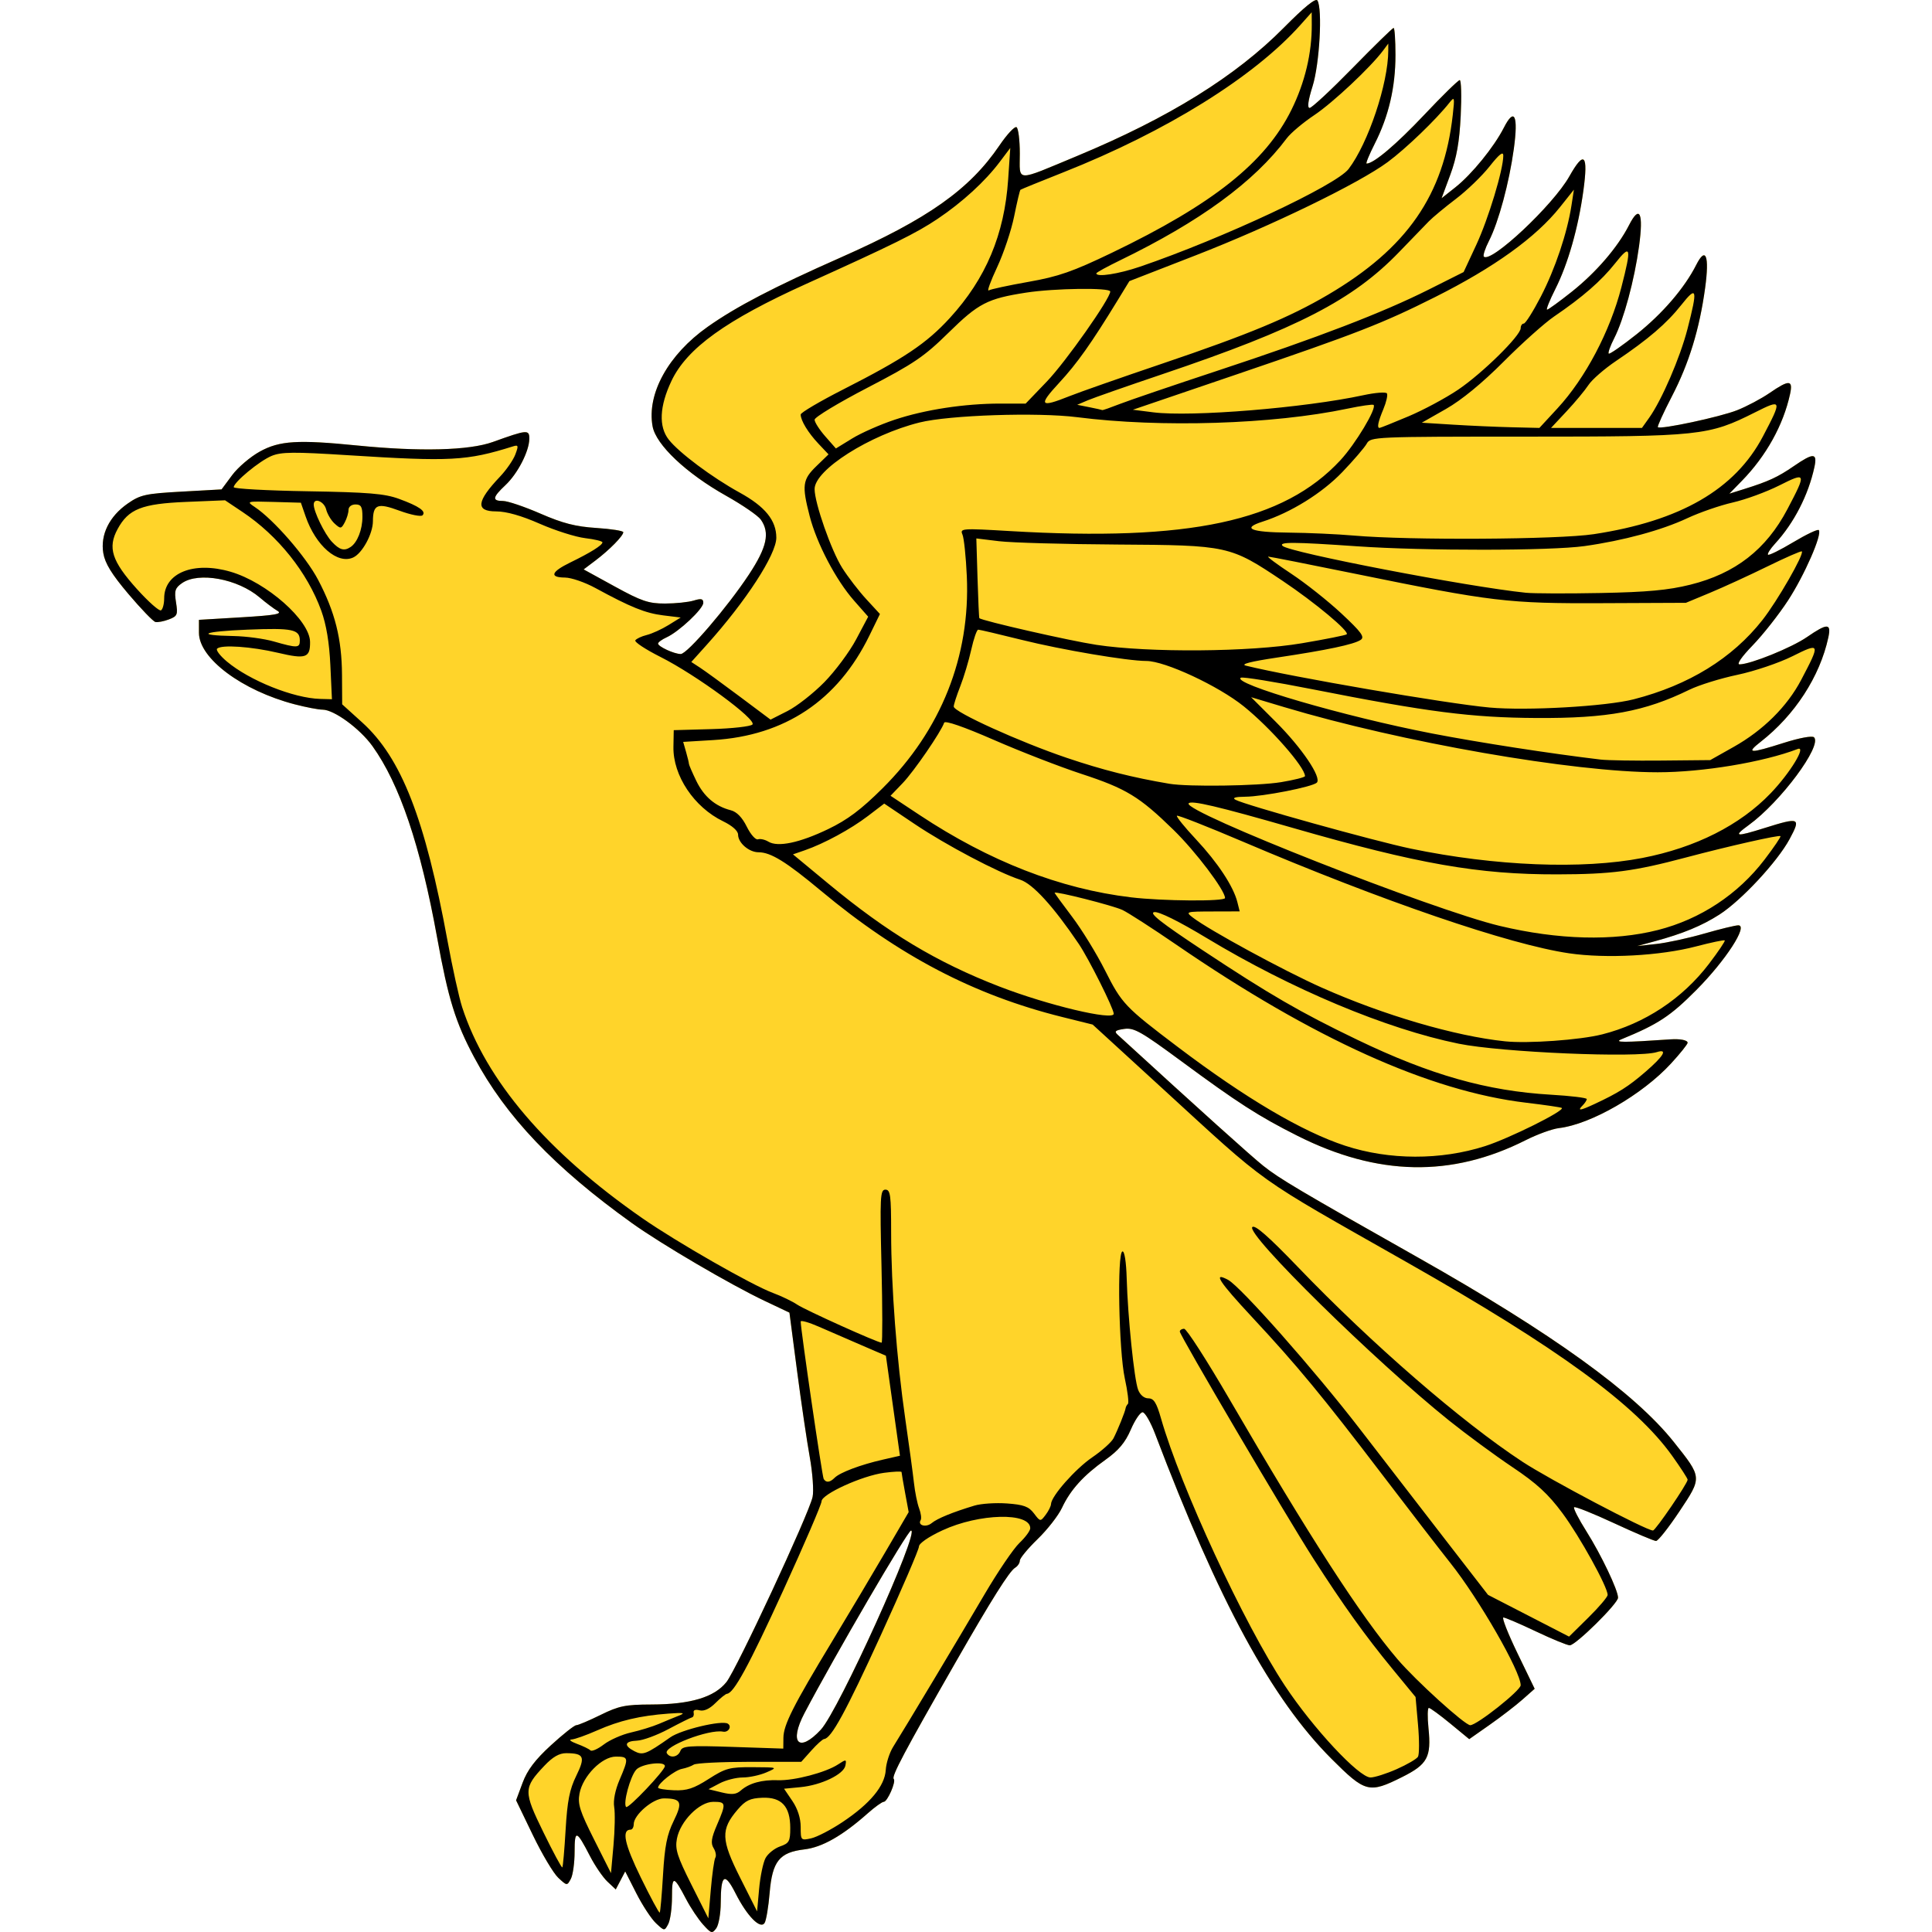 <?xml version="1.0" encoding="UTF-8" standalone="no"?>
<!-- Created with Inkscape (http://www.inkscape.org/) -->

<svg
   version="1.1"
   id="svg1"
   width="400"
   height="400"
   viewBox="0 0 661.862 740.61"
   sodipodi:docname="41d.svg"
   inkscape:version="1.3.2 (091e20ef0f, 2023-11-25)"
   xmlns:inkscape="http://www.inkscape.org/namespaces/inkscape"
   xmlns:sodipodi="http://sodipodi.sourceforge.net/DTD/sodipodi-0.dtd"
   xmlns="http://www.w3.org/2000/svg"
   xmlns:svg="http://www.w3.org/2000/svg">
  <defs
     id="defs1" />
  <sodipodi:namedview
     id="namedview1"
     pagecolor="#ffffff"
     bordercolor="#000000"
     borderopacity="0.25"
     inkscape:showpageshadow="2"
     inkscape:pageopacity="0.0"
     inkscape:pagecheckerboard="0"
     inkscape:deskcolor="#d1d1d1"
     showgrid="false"
     inkscape:zoom="0.87124063"
     inkscape:cx="330.5631"
     inkscape:cy="366.71843"
     inkscape:window-width="1920"
     inkscape:window-height="1011"
     inkscape:window-x="0"
     inkscape:window-y="0"
     inkscape:window-maximized="1"
     inkscape:current-layer="layer1" />
  <g
     inkscape:groupmode="layer"
     id="layer1"
     inkscape:label="Layer 1"
     transform="translate(-24.44,-30.626)">
    <path
       id="path2"
       style="fill:#ffd42a"
       d="m 490.088,30.809 c -0.653,-1.056 -5,2.462 -12.846,10.398 -18.432,18.644 -44.092,34.573 -79.242,49.191 -24.121,10.031 -22,10.118 -22,-0.896 0,-5.139 -0.568,-9.696 -1.262,-10.125 -0.693,-0.429 -3.635,2.718 -6.537,6.992 -11.471,16.892 -27.424,28.166 -60.656,42.869 -26.008,11.506 -40.211,18.906 -51.23,26.686 -15.063,10.635 -23.362,25.638 -21.09,38.127 1.286,7.067 12.907,18.046 28.172,26.613 6.266,3.517 12.266,7.638 13.332,9.16 3.534,5.046 2.342,10.553 -4.545,21.004 -8.235,12.498 -23.677,30.504 -26.16,30.504 -2.503,0 -8.691,-2.848 -8.691,-4 0,-0.498 1.468,-1.573 3.262,-2.391 4.765,-2.171 14.072,-10.929 14.072,-13.242 0,-1.555 -0.799,-1.743 -3.666,-0.859 -2.017,0.621 -6.967,1.137 -11,1.145 -6.288,0.013 -9.034,-0.918 -19.266,-6.533 l -11.934,-6.547 4.572,-3.453 c 5.313,-4.012 10.627,-9.416 10.627,-10.809 0,-0.532 -4.651,-1.267 -10.334,-1.633 -7.965,-0.513 -12.881,-1.776 -21.451,-5.506 -6.115,-2.661 -12.566,-4.838 -14.334,-4.838 -4.27,0 -4.054,-1.38 0.953,-6.084 4.676,-4.393 9.092,-12.967 9.137,-17.738 0.034,-3.616 -0.78,-3.545 -13.971,1.203 -9.078,3.268 -27.903,3.756 -52,1.352 -22.77,-2.272 -29.747,-1.842 -37.289,2.299 -3.642,2 -8.442,6.087 -10.666,9.084 l -4.045,5.449 -15.314,0.852 c -13.868,0.772 -15.818,1.204 -20.666,4.576 -7.079,4.925 -10.541,11.975 -9.348,19.037 0.66,3.905 3.247,8.109 9.641,15.654 4.807,5.674 9.451,10.49 10.318,10.703 0.868,0.213 3.19,-0.226 5.16,-0.975 3.272,-1.244 3.509,-1.809 2.752,-6.545 -0.709,-4.431 -0.378,-5.5 2.277,-7.359 6.345,-4.444 21.389,-1.673 29.791,5.486 2.371,2.02 5.45,4.337 6.844,5.148 2.002,1.166 -0.896,1.679 -13.793,2.449 l -16.33,0.975 v 4.979 c 0,9.811 16.532,22.154 36.711,27.41 4.317,1.124 9.12,2.045 10.674,2.045 4.368,0 14.294,7.252 19.117,13.969 10.426,14.518 18.413,38.157 24.791,73.365 4.274,23.597 7.033,32.502 14.248,46 12.101,22.638 30.696,42.168 60.459,63.5 11.245,8.06 37.736,23.586 50.846,29.803 l 9.512,4.51 2.889,22.094 c 1.589,12.151 3.792,27.113 4.895,33.248 1.102,6.135 1.593,13.028 1.09,15.318 -1.46,6.645 -29.119,66.055 -33.043,70.973 -4.638,5.813 -13.792,8.545 -28.762,8.584 -9.927,0.026 -12.474,0.547 -19.426,3.971 -4.4,2.167 -8.612,3.952 -9.361,3.969 -0.749,0.016 -5.124,3.481 -9.723,7.697 -6.075,5.571 -9.043,9.502 -10.855,14.377 l -2.494,6.709 6.408,13.291 c 3.525,7.31 7.923,14.697 9.771,16.416 3.333,3.1 3.371,3.102 4.807,0.42 0.796,-1.487 1.447,-6.164 1.447,-10.393 0,-8.605 0.708,-8.406 5.896,1.648 1.93,3.741 4.944,8.148 6.697,9.795 l 3.188,2.994 1.811,-3.457 1.811,-3.457 4.266,8.398 c 2.346,4.619 5.731,9.773 7.52,11.453 3.232,3.036 3.261,3.039 4.699,0.352 0.796,-1.487 1.447,-6.164 1.447,-10.393 0,-8.386 0.645,-8.286 5.428,0.846 1.729,3.3 4.653,7.677 6.498,9.727 3.105,3.449 3.482,3.555 5.049,1.412 0.931,-1.273 1.702,-5.65 1.713,-9.727 0.03,-10.949 1.505,-11.897 5.68,-3.652 4.421,8.732 9.508,13.913 11.133,11.34 0.613,-0.972 1.481,-6.123 1.926,-11.449 1.019,-12.196 3.731,-15.608 13.309,-16.742 6.841,-0.81 14.6,-5.224 24.27,-13.803 2.752,-2.442 5.53,-4.439 6.172,-4.439 1.406,0 4.807,-7.795 3.828,-8.773 -0.945,-0.945 4.082,-10.423 23.627,-44.559 13.81,-24.12 20.728,-35.116 22.9,-36.4 0.992,-0.586 1.803,-1.809 1.803,-2.717 0,-0.908 3.07,-4.628 6.824,-8.268 3.754,-3.639 7.95,-9.016 9.324,-11.949 3.243,-6.923 8.22,-12.429 16.682,-18.451 5.032,-3.582 7.589,-6.62 9.705,-11.539 1.58,-3.672 3.616,-6.676 4.525,-6.676 0.909,0 3.077,3.749 4.818,8.332 24.453,64.343 44.681,101.599 67.615,124.533 12.947,12.947 14.378,13.316 27.049,6.984 9.76,-4.877 11.253,-7.644 10.115,-18.76 -0.436,-4.266 -0.374,-7.758 0.139,-7.758 0.513,0 4.207,2.695 8.207,5.988 l 7.273,5.988 7.867,-5.52 c 4.328,-3.036 9.972,-7.38 12.543,-9.654 l 4.676,-4.135 -6.607,-13.668 c -3.633,-7.517 -6.051,-13.666 -5.373,-13.666 0.678,0 6.283,2.401 12.457,5.334 6.174,2.933 12.02,5.332 12.99,5.332 2.25,0 18.502,-16.035 18.502,-18.256 0,-2.885 -6.516,-16.55 -12.133,-25.443 -2.969,-4.701 -5.089,-8.856 -4.713,-9.232 0.377,-0.377 7.278,2.38 15.336,6.125 8.058,3.745 15.291,6.807 16.072,6.807 0.782,0 4.818,-5.106 8.971,-11.346 8.747,-13.144 8.769,-12.869 -2.143,-26.582 -14.992,-18.84 -46.669,-41.685 -98.057,-70.715 -45.523,-25.717 -53.254,-30.3 -59.334,-35.164 -4.778,-3.823 -23.934,-21.069 -55.783,-50.223 -1.448,-1.326 -0.982,-1.752 2.48,-2.26 3.731,-0.548 6.461,0.997 21.838,12.338 21.746,16.039 29.69,21.144 44.5,28.602 30.817,15.518 59.141,16.068 87.586,1.701 4.426,-2.235 10.146,-4.311 12.713,-4.613 12.263,-1.445 32.003,-12.831 43,-24.801 3.483,-3.792 6.334,-7.354 6.334,-7.916 0,-1.014 -2.831,-1.566 -6.668,-1.303 -18.023,1.238 -21.774,1.227 -18.666,-0.049 14.032,-5.758 18.729,-8.851 28.697,-18.893 11.217,-11.3 19.959,-24.777 16.072,-24.777 -1.135,0 -7.021,1.43 -13.082,3.178 -6.061,1.748 -14.32,3.535 -18.354,3.973 l -7.334,0.795 6.666,-1.807 c 10.83,-2.935 18.153,-5.957 24.867,-10.266 8.39,-5.384 22.222,-20.261 26.883,-28.912 4.436,-8.234 3.881,-8.483 -9.535,-4.277 -11.266,3.532 -12.244,3.35 -6.08,-1.129 12.161,-8.837 28.202,-30.419 24.994,-33.627 -0.677,-0.677 -5.561,0.218 -11.535,2.115 -13.182,4.186 -14.694,4.122 -8.926,-0.383 13.1,-10.23 22.7,-25.032 25.939,-39.992 1.198,-5.534 -0.344,-5.561 -8.225,-0.139 -5.888,4.051 -21.532,10.386 -25.791,10.443 -1.253,0.017 0.74,-2.878 5.025,-7.303 3.906,-4.032 9.986,-11.752 13.512,-17.152 6.336,-9.706 13.268,-25.566 11.811,-27.023 -0.414,-0.414 -4.818,1.682 -9.787,4.658 -4.969,2.976 -9.317,5.127 -9.662,4.781 -0.346,-0.346 0.881,-2.27 2.727,-4.279 7.241,-7.883 12.73,-18.575 15.057,-29.32 1.189,-5.491 -0.347,-5.556 -7.932,-0.338 -6.107,4.202 -9.71,5.862 -19.012,8.771 l -5.67,1.773 4.818,-4.936 c 9.3,-9.531 15.896,-21.416 18.463,-33.271 1.187,-5.484 -0.35,-5.556 -7.883,-0.373 -3.165,2.178 -8.771,5.148 -12.459,6.602 -6.581,2.594 -29.357,7.458 -30.336,6.479 -0.274,-0.274 2.138,-5.576 5.359,-11.781 6.572,-12.659 10.588,-25.756 12.756,-41.59 1.69,-12.343 0.245,-16.071 -3.42,-8.822 -4.48,8.861 -12.956,18.717 -22.865,26.592 -5.547,4.408 -10.353,7.744 -10.682,7.416 -0.328,-0.328 0.625,-2.992 2.119,-5.922 3.666,-7.187 7.736,-22.265 9.516,-35.264 1.757,-12.833 0.228,-16.045 -3.842,-8.068 -4.312,8.452 -12.576,18.072 -21.898,25.49 -4.776,3.8 -9.057,6.908 -9.514,6.908 -0.457,0 0.962,-3.552 3.154,-7.895 4.856,-9.62 8.811,-23.493 10.766,-37.77 1.907,-13.927 0.305,-15.538 -5.393,-5.424 -6.208,11.02 -30.089,33.43 -32.77,30.75 -0.405,-0.405 0.486,-3.133 1.98,-6.062 3.666,-7.187 7.736,-22.265 9.516,-35.264 1.757,-12.833 0.228,-16.045 -3.842,-8.068 -3.761,7.373 -12.27,17.84 -18.541,22.807 l -5.312,4.207 3.328,-8.975 c 2.441,-6.581 3.508,-12.616 4,-22.639 0.369,-7.517 0.199,-13.668 -0.377,-13.668 -0.576,0 -6.672,5.962 -13.545,13.248 -10.746,11.391 -19.441,18.752 -22.15,18.752 -0.41,0 1.004,-3.449 3.143,-7.666 5.326,-10.501 7.918,-21.614 7.918,-33.947 0,-5.713 -0.319,-10.387 -0.709,-10.387 -0.39,0 -7.457,6.901 -15.705,15.334 -8.248,8.433 -15.666,15.334 -16.484,15.334 -0.975,0 -0.587,-2.874 1.129,-8.334 2.66,-8.468 3.857,-29.623 1.857,-32.857 z M 334.295,617.333 c 3.488,0 -27.752,68.999 -34.561,76.334 -8.413,9.063 -12.313,5.128 -6.279,-6.334 11.609,-22.052 39.583,-70 40.84,-70 z" />
    <path
       style="fill:#000000"
       d="m 254.592,768.394 c -1.845,-2.05 -4.77,-6.427 -6.498,-9.727 -4.783,-9.132 -5.428,-9.232 -5.428,-0.846 0,4.228 -0.651,8.905 -1.447,10.392 -1.438,2.687 -1.468,2.685 -4.7,-0.351 -1.789,-1.681 -5.172,-6.834 -7.518,-11.453 l -4.266,-8.398 -1.811,3.457 -1.811,3.457 -3.187,-2.994 c -1.753,-1.647 -4.767,-6.055 -6.697,-9.796 -5.188,-10.055 -5.896,-10.252 -5.896,-1.647 0,4.228 -0.651,8.905 -1.447,10.392 -1.436,2.682 -1.475,2.679 -4.808,-0.421 -1.848,-1.719 -6.245,-9.106 -9.77,-16.416 l -6.409,-13.291 2.495,-6.709 c 1.813,-4.875 4.781,-8.805 10.856,-14.376 4.598,-4.217 8.973,-7.68 9.722,-7.697 0.749,-0.016 4.962,-1.803 9.362,-3.97 6.951,-3.424 9.498,-3.944 19.425,-3.97 14.97,-0.039 24.124,-2.771 28.762,-8.584 3.924,-4.917 31.583,-64.327 33.042,-70.972 0.503,-2.29 0.013,-9.184 -1.089,-15.319 -1.102,-6.135 -3.304,-21.096 -4.894,-33.248 l -2.89,-22.093 -9.512,-4.51 c -13.11,-6.216 -39.6,-21.744 -50.845,-29.803 C 197.57,478.169 178.975,458.638 166.874,436 c -7.215,-13.498 -9.974,-22.403 -14.248,-46 -6.378,-35.209 -14.365,-58.846 -24.791,-73.364 -4.823,-6.716 -14.749,-13.969 -19.117,-13.969 -1.554,0 -6.357,-0.92 -10.674,-2.045 C 77.866,295.366 61.333,283.022 61.333,273.212 v -4.978 l 16.329,-0.975 c 12.897,-0.77 15.796,-1.285 13.794,-2.45 -1.394,-0.812 -4.474,-3.128 -6.845,-5.148 -8.402,-7.159 -23.446,-9.929 -29.79,-5.485 -2.655,1.86 -2.985,2.928 -2.277,7.359 0.757,4.736 0.52,5.301 -2.753,6.545 -1.97,0.749 -4.292,1.187 -5.159,0.975 -0.868,-0.213 -5.511,-5.029 -10.318,-10.703 -6.393,-7.546 -8.983,-11.75 -9.642,-15.655 -1.193,-7.062 2.269,-14.111 9.348,-19.036 4.848,-3.372 6.798,-3.804 20.667,-4.576 l 15.314,-0.853 4.044,-5.449 c 2.224,-2.997 7.024,-7.085 10.667,-9.084 7.543,-4.141 14.519,-4.571 37.289,-2.298 24.097,2.405 42.922,1.915 52,-1.353 13.191,-4.748 14.004,-4.818 13.971,-1.202 -0.044,4.771 -4.46,13.345 -9.136,17.738 -5.007,4.704 -5.223,6.084 -0.953,6.084 1.768,0 8.218,2.177 14.333,4.839 8.57,3.73 13.486,4.991 21.451,5.505 5.683,0.366 10.333,1.101 10.333,1.633 0,1.393 -5.313,6.797 -10.626,10.809 l -4.572,3.452 11.932,6.548 c 10.232,5.615 12.977,6.546 19.266,6.533 4.033,-0.008 8.983,-0.523 11,-1.145 2.867,-0.883 3.667,-0.696 3.667,0.86 0,2.313 -9.306,11.07 -14.072,13.242 -1.794,0.817 -3.262,1.894 -3.262,2.391 0,1.152 6.187,4 8.69,4 2.483,0 17.925,-18.007 26.161,-30.504 6.887,-10.451 8.078,-15.958 4.544,-21.003 -1.066,-1.522 -7.065,-5.645 -13.331,-9.162 -15.265,-8.568 -26.886,-19.545 -28.172,-26.612 -2.272,-12.489 6.027,-27.493 21.09,-38.128 11.019,-7.78 25.222,-15.177 51.229,-26.684 33.233,-14.703 49.185,-25.977 60.656,-42.87 2.902,-4.274 5.844,-7.42 6.538,-6.992 0.693,0.429 1.261,4.984 1.261,10.124 0,11.014 -2.121,10.928 22,0.897 35.15,-14.618 60.81,-30.547 79.243,-49.191 7.846,-7.936 12.192,-11.455 12.845,-10.399 1.999,3.235 0.804,24.39 -1.857,32.858 C 486.516,69.127 486.126,72 487.101,72 c 0.819,0 8.237,-6.9 16.484,-15.333 8.248,-8.433 15.315,-15.333 15.705,-15.333 0.39,0 0.709,4.674 0.709,10.387 0,12.333 -2.592,23.446 -7.918,33.947 -2.139,4.217 -3.553,7.667 -3.143,7.667 2.71,0 11.406,-7.362 22.152,-18.753 6.873,-7.286 12.968,-13.247 13.544,-13.247 0.576,0 0.746,6.15 0.377,13.667 -0.492,10.023 -1.559,16.059 -4,22.64 l -3.329,8.973 5.312,-4.207 c 6.271,-4.966 14.78,-15.433 18.541,-22.806 4.069,-7.977 5.599,-4.765 3.841,8.068 -1.78,12.999 -5.848,28.077 -9.514,35.263 -1.494,2.929 -2.386,5.657 -1.982,6.062 2.68,2.68 26.562,-19.729 32.77,-30.75 5.697,-10.114 7.299,-8.502 5.393,5.425 -1.955,14.277 -5.909,28.149 -10.765,37.769 -2.192,4.342 -3.612,7.895 -3.155,7.895 0.457,0 4.738,-3.109 9.514,-6.91 9.322,-7.418 17.586,-17.038 21.899,-25.49 4.069,-7.977 5.599,-4.765 3.841,8.069 -1.78,12.999 -5.848,28.077 -9.514,35.263 -1.494,2.929 -2.448,5.595 -2.12,5.923 0.328,0.328 5.135,-3.009 10.682,-7.417 9.909,-7.875 18.385,-17.731 22.865,-26.592 3.665,-7.249 5.11,-3.521 3.42,8.822 -2.168,15.834 -6.185,28.931 -12.757,41.59 -3.222,6.206 -5.633,11.508 -5.359,11.782 0.979,0.979 23.755,-3.885 30.336,-6.479 3.688,-1.454 9.294,-4.425 12.46,-6.602 7.533,-5.183 9.069,-5.11 7.882,0.374 -2.567,11.855 -9.162,23.74 -18.462,33.271 l -4.818,4.937 5.67,-1.773 c 9.302,-2.909 12.904,-4.571 19.011,-8.773 7.584,-5.218 9.121,-5.153 7.932,0.339 -2.327,10.746 -7.817,21.436 -15.058,29.319 -1.845,2.009 -3.072,3.935 -2.727,4.281 0.346,0.346 4.694,-1.806 9.662,-4.782 4.969,-2.976 9.373,-5.072 9.787,-4.658 1.458,1.458 -5.473,17.317 -11.81,27.024 -3.525,5.401 -9.606,13.118 -13.511,17.151 -4.286,4.425 -6.278,7.321 -5.026,7.304 4.259,-0.058 19.903,-6.392 25.791,-10.443 7.881,-5.422 9.423,-5.396 8.225,0.138 -3.239,14.96 -12.84,29.762 -25.94,39.993 -5.768,4.505 -4.256,4.57 8.926,0.384 5.974,-1.897 10.858,-2.793 11.535,-2.115 3.208,3.208 -12.833,24.79 -24.994,33.627 -6.164,4.479 -5.185,4.661 6.081,1.129 13.416,-4.206 13.971,-3.957 9.535,4.277 -4.661,8.651 -18.493,23.527 -26.884,28.911 -6.714,4.308 -14.036,7.331 -24.866,10.266 l -6.667,1.807 7.333,-0.795 c 4.033,-0.437 12.292,-2.225 18.353,-3.972 6.061,-1.748 11.949,-3.177 13.083,-3.177 3.887,0 -4.855,13.477 -16.072,24.777 -9.968,10.042 -14.666,13.135 -28.698,18.893 -3.108,1.275 0.644,1.285 18.667,0.047 3.837,-0.263 6.667,0.29 6.667,1.305 0,0.562 -2.85,4.124 -6.333,7.916 -10.997,11.97 -30.737,23.355 -43,24.8 -2.567,0.302 -8.288,2.379 -12.714,4.614 -28.445,14.367 -56.768,13.817 -87.585,-1.701 -14.81,-7.457 -22.754,-12.564 -44.5,-28.602 -15.377,-11.341 -18.108,-12.884 -21.839,-12.336 -3.462,0.508 -3.929,0.933 -2.48,2.259 31.85,29.153 51.006,46.4 55.784,50.223 6.08,4.864 13.81,9.446 59.333,35.163 51.388,29.03 83.065,51.875 98.057,70.716 10.912,13.713 10.89,13.439 2.143,26.583 -4.153,6.24 -8.19,11.346 -8.972,11.346 -0.782,0 -8.014,-3.064 -16.072,-6.808 -8.058,-3.745 -14.959,-6.5 -15.335,-6.124 -0.377,0.377 1.744,4.531 4.713,9.231 5.616,8.893 12.133,22.559 12.133,25.444 0,2.22 -16.252,18.257 -18.503,18.257 -0.97,0 -6.816,-2.4 -12.99,-5.333 -6.174,-2.933 -11.78,-5.333 -12.458,-5.333 -0.678,0 1.74,6.15 5.374,13.667 L 573.363,678 l -4.674,4.135 c -2.571,2.274 -8.215,6.619 -12.543,9.655 l -7.869,5.519 -7.274,-5.988 c -4,-3.293 -7.693,-5.988 -8.206,-5.988 -0.513,0 -0.575,3.49 -0.139,7.757 1.137,11.116 -0.355,13.884 -10.116,18.761 -12.671,6.332 -14.101,5.962 -27.049,-6.985 C 472.56,681.932 452.333,644.676 427.88,580.333 426.138,575.75 423.969,572 423.06,572 c -0.909,0 -2.945,3.005 -4.525,6.677 -2.116,4.919 -4.671,7.957 -9.704,11.539 -8.462,6.023 -13.439,11.528 -16.682,18.451 -1.374,2.933 -5.57,8.311 -9.324,11.95 -3.754,3.639 -6.826,7.359 -6.826,8.267 0,0.908 -0.811,2.13 -1.803,2.717 -2.173,1.285 -9.09,12.28 -22.9,36.4 -19.545,34.136 -24.571,43.615 -23.626,44.559 0.979,0.979 -2.423,8.774 -3.828,8.774 -0.642,0 -3.419,1.998 -6.172,4.439 -9.67,8.579 -17.429,12.991 -24.27,13.801 -9.577,1.134 -12.29,4.547 -13.309,16.742 -0.445,5.326 -1.311,10.479 -1.924,11.451 -1.624,2.573 -6.712,-2.609 -11.133,-11.341 -4.175,-8.245 -5.65,-7.296 -5.681,3.652 -0.011,4.077 -0.782,8.454 -1.713,9.727 -1.567,2.142 -1.943,2.037 -5.048,-1.412 z m 4.697,-25.655 c 0.441,-0.713 0.134,-2.371 -0.681,-3.684 -1.151,-1.855 -0.864,-3.826 1.288,-8.831 3.61,-8.398 3.533,-8.889 -1.406,-8.889 -5.349,0 -12.683,7.447 -13.942,14.158 -0.752,4.009 0.116,6.751 5.582,17.628 L 256.603,766 l 0.942,-10.983 c 0.518,-6.04 1.303,-11.566 1.744,-12.279 z m -20.062,6.595 c 0.643,-11.001 1.515,-15.419 4.069,-20.625 3.57,-7.276 2.979,-8.652 -3.732,-8.688 -4.151,-0.022 -11.564,6.309 -11.564,9.877 0,1.156 -0.536,2.103 -1.191,2.103 -3.531,0 -2.352,5.541 3.905,18.351 3.738,7.654 6.999,13.706 7.246,13.449 0.247,-0.257 0.817,-6.767 1.267,-14.467 z m 39.302,-6.439 c 0.923,-1.708 3.431,-3.717 5.574,-4.464 3.49,-1.217 3.897,-1.955 3.897,-7.08 0,-8.279 -3.315,-11.867 -10.698,-11.578 -4.718,0.185 -6.452,1.019 -9.484,4.56 -6.515,7.611 -6.368,11.499 0.988,26.12 l 6.481,12.881 0.782,-8.667 c 0.43,-4.767 1.537,-10.064 2.46,-11.772 z m -58.02,-19.577 c -0.422,-2.468 0.376,-6.493 2.069,-10.444 3.594,-8.384 3.515,-8.874 -1.42,-8.874 -5.349,0 -12.683,7.447 -13.942,14.158 -0.752,4.01 0.116,6.749 5.587,17.628 l 6.478,12.881 L 220.237,738 c 0.526,-5.867 0.648,-12.474 0.271,-14.682 z M 201.894,732 c 0.643,-11.001 1.515,-15.419 4.069,-20.625 3.579,-7.293 2.984,-8.652 -3.806,-8.688 -2.713,-0.014 -5.197,1.416 -8.449,4.864 -7.996,8.478 -8.012,9.733 -0.332,25.457 3.741,7.659 7.004,13.715 7.25,13.459 0.247,-0.257 0.817,-6.767 1.267,-14.467 z m 106.156,-2.911 c 10.573,-7.061 16.19,-13.834 16.563,-19.976 0.16,-2.638 1.438,-6.627 2.84,-8.864 4.714,-7.523 25.439,-42.11 34.905,-58.249 5.161,-8.8 11.242,-17.762 13.514,-19.916 2.271,-2.154 4.13,-4.683 4.13,-5.62 0,-6.197 -19.583,-5.73 -33.667,0.803 -5.33,2.473 -9,5.001 -9,6.201 0,1.114 -6.583,16.424 -14.629,34.023 -13.409,29.328 -19.004,39.572 -21.723,39.769 -0.56,0.041 -2.762,2.024 -4.893,4.407 L 292.214,706 h -19.774 c -10.876,0 -20.521,0.484 -21.435,1.076 -0.914,0.592 -2.958,1.325 -4.542,1.63 -2.739,0.527 -9.13,5.563 -9.13,7.193 2e-5,0.422 2.757,0.874 6.126,1.004 4.938,0.191 7.51,-0.649 13.269,-4.333 6.495,-4.155 8.027,-4.565 16.874,-4.518 9.709,0.052 9.721,0.057 5.244,2 -2.468,1.071 -6.547,1.948 -9.066,1.948 -2.519,0 -6.5,1.012 -8.847,2.248 l -4.267,2.248 5.065,1.233 c 3.924,0.955 5.576,0.785 7.333,-0.757 3.194,-2.802 8.058,-4.142 14.268,-3.929 6.229,0.213 18.278,-2.956 22.999,-6.05 3.121,-2.045 3.268,-2.023 2.813,0.425 -0.624,3.365 -9.266,7.524 -17.225,8.288 l -6.296,0.605 3.188,4.697 c 2.027,2.987 3.188,6.61 3.188,9.95 0,5.146 0.082,5.235 4.01,4.372 2.205,-0.484 7.623,-3.294 12.039,-6.243 z m -68.111,-21.422 c 0.126,-2.054 -8.912,-0.941 -10.988,1.353 -2.3,2.541 -5.132,13.021 -3.861,14.292 0.805,0.805 14.742,-13.878 14.85,-15.645 z m 280.519,1.149 c 3.96,-1.751 7.637,-3.89 8.169,-4.752 0.533,-0.862 0.543,-6.37 0.024,-12.239 l -0.945,-10.672 -8.971,-10.91 C 508.368,657.635 499.924,645.85 488.468,628 c -10.206,-15.902 -51.135,-85.478 -51.135,-86.926 0,-0.591 0.75,-1.073 1.667,-1.071 0.917,0.002 8.733,12.152 17.37,27 30.725,52.819 50.338,83.168 64.41,99.663 7.02,8.229 25.837,25.297 27.886,25.295 2.558,-0.003 19.333,-13.297 19.333,-15.321 0,-5.279 -15.973,-33.058 -26.938,-46.847 C 537.071,624.774 525.346,609.567 515.007,596 491.936,565.727 482.362,554.142 465.096,535.601 c -12.787,-13.731 -15.267,-17.571 -9.275,-14.364 4.843,2.592 33.159,34.633 50.554,57.205 9.327,12.103 24.192,31.354 33.032,42.781 L 555.482,642 l 15.533,8 15.533,8 7.393,-7.288 c 4.066,-4.008 7.393,-7.92 7.393,-8.692 0,-3.074 -10.642,-22.328 -17.319,-31.335 -5.463,-7.369 -9.857,-11.412 -19.215,-17.68 -6.673,-4.47 -17.573,-12.486 -24.222,-17.814 -28.375,-22.738 -78.05,-71.585 -75.447,-74.188 0.979,-0.979 6.249,3.645 17.501,15.354 28.378,29.534 62.641,59.245 86.036,74.607 10.383,6.818 47.489,26.369 50.045,26.369 0.963,0 13.288,-18.069 13.288,-19.481 0,-0.466 -2.664,-4.579 -5.919,-9.142 -13.992,-19.607 -43.623,-41.227 -101.69,-74.194 -59.387,-33.717 -52.064,-28.501 -94.285,-67.158 l -26.186,-23.975 -11.626,-2.889 c -33.824,-8.406 -62.65,-23.48 -92.498,-48.37 -13.376,-11.154 -19.265,-14.79 -23.957,-14.79 -3.651,0 -7.838,-3.608 -7.838,-6.754 0,-1.44 -2.212,-3.412 -5.747,-5.123 -11.133,-5.389 -19.236,-17.532 -19.036,-28.525 l 0.117,-6.402 14.407,-0.405 c 7.924,-0.222 15.016,-1.013 15.76,-1.758 1.827,-1.827 -21.56,-19.018 -35.22,-25.891 -5.712,-2.874 -10.068,-5.74 -9.679,-6.369 0.389,-0.629 2.363,-1.557 4.386,-2.062 2.024,-0.505 5.779,-2.218 8.346,-3.808 l 4.667,-2.889 -6.74,-0.83 c -6.789,-0.836 -12.448,-3.119 -25.926,-10.464 -4.033,-2.198 -9.283,-4.009 -11.667,-4.025 -6.121,-0.041 -5.38,-2.18 2,-5.774 7.815,-3.806 12.333,-6.635 12.333,-7.724 0,-0.455 -2.984,-1.18 -6.632,-1.612 -3.647,-0.432 -11.476,-2.916 -17.398,-5.519 -7.054,-3.101 -12.813,-4.734 -16.702,-4.734 -7.994,0 -7.573,-3.799 1.476,-13.333 2.436,-2.567 5.078,-6.39 5.871,-8.496 1.278,-3.396 1.174,-3.746 -0.921,-3.09 -17.742,5.558 -23.822,5.883 -63.21,3.381 -20.826,-1.323 -25.572,-1.278 -29.324,0.276 -4.627,1.917 -14.496,10.079 -14.496,11.989 0,0.596 12.75,1.296 28.333,1.555 23.279,0.387 29.522,0.906 35,2.907 7.745,2.829 10.553,4.792 9.03,6.314 -0.595,0.595 -4.572,-0.203 -8.836,-1.773 -8.472,-3.121 -10.132,-2.457 -10.174,4.069 -0.032,4.836 -4.098,12.294 -7.565,13.874 -5.998,2.733 -14.344,-4.49 -18.248,-15.793 l -1.8,-5.212 -10.537,-0.3 c -10.211,-0.291 -10.434,-0.232 -7.203,1.905 7.248,4.794 19.666,19.055 24.344,27.957 6.486,12.343 9.076,22.645 9.157,36.416 l 0.066,11.311 7.681,6.951 c 15.007,13.581 24.121,36.917 32.713,83.761 1.883,10.267 4.396,21.667 5.584,25.333 9.121,28.145 32.516,55.552 69.123,80.975 13.199,9.167 41.938,25.608 50,28.605 3.3,1.227 7.5,3.249 9.333,4.495 3.032,2.059 30.824,14.592 32.359,14.592 0.358,0 0.336,-13.2 -0.049,-29.333 -0.634,-26.622 -0.496,-29.333 1.495,-29.333 1.917,0 2.195,2.063 2.2,16.333 0.007,20.895 2.123,48.786 5.436,71.667 1.434,9.9 2.924,20.884 3.311,24.409 0.387,3.525 1.281,7.926 1.985,9.779 0.705,1.853 0.967,3.877 0.583,4.498 -1.253,2.027 2.075,2.922 4.226,1.137 2.129,-1.767 8.053,-4.191 16.4,-6.71 2.537,-0.766 8.154,-1.136 12.482,-0.823 6.388,0.462 8.33,1.178 10.32,3.807 2.429,3.207 2.47,3.213 4.476,0.571 1.113,-1.467 2.043,-3.33 2.067,-4.142 0.087,-3.025 9.328,-13.493 15.83,-17.931 3.702,-2.527 7.351,-5.794 8.111,-7.261 1.612,-3.114 4.495,-10.269 4.657,-11.556 0.061,-0.489 0.46,-1.237 0.885,-1.663 0.426,-0.426 -0.113,-4.826 -1.197,-9.778 -2.302,-10.517 -3.005,-48.105 -0.91,-48.655 0.789,-0.207 1.457,4.005 1.636,10.317 0.42,14.828 2.871,38.74 4.377,42.7 0.757,1.99 2.311,3.3 3.917,3.3 2.098,0 3.127,1.624 4.853,7.667 7.538,26.382 31.745,78.627 47.447,102.401 C 488.324,693.029 506.005,712 510.43,712 c 1.555,0 6.068,-1.433 10.028,-3.184 z M 242,696.623 c 4.196,-2.947 19.781,-6.662 22.054,-5.257 1.689,1.044 0.25,3.468 -1.821,3.068 -5.381,-1.039 -23.087,5.771 -21.535,8.283 1.248,2.02 4.267,1.498 5.186,-0.896 0.737,-1.919 3.132,-2.102 20.143,-1.532 l 19.307,0.647 0.043,-4.135 c 0.052,-4.994 3.708,-12.226 18.777,-37.142 6.318,-10.446 15.482,-25.83 20.365,-34.187 l 8.878,-15.194 -1.365,-7.384 c -0.751,-4.061 -1.365,-7.651 -1.365,-7.978 0,-0.326 -3.004,-0.195 -6.675,0.292 C 315.545,596.329 300,603.409 300,606.135 c 0,1.114 -6.583,16.424 -14.629,34.023 -13.281,29.048 -19.003,39.561 -21.643,39.769 -0.517,0.041 -2.501,1.635 -4.409,3.543 -2.241,2.241 -4.397,3.226 -6.092,2.783 -1.616,-0.423 -2.483,-0.076 -2.258,0.904 0.201,0.874 -0.1,1.694 -0.667,1.823 -0.568,0.128 -4.622,2.146 -9.009,4.485 -4.387,2.338 -9.778,4.324 -11.98,4.413 -4.821,0.194 -5.265,1.885 -1.062,4.048 3.264,1.68 4.477,1.212 13.751,-5.301 z m -15.034,-1.874 c 3.433,-0.769 8.22,-2.242 10.638,-3.272 2.418,-1.031 5.896,-2.465 7.73,-3.188 2.64,-1.041 1.808,-1.202 -4,-0.774 -10.902,0.804 -18.839,2.672 -27.364,6.443 -4.199,1.857 -8.61,3.422 -9.802,3.478 -1.192,0.056 -0.26,0.806 2.07,1.667 2.331,0.861 4.655,1.989 5.165,2.508 0.51,0.518 2.816,-0.498 5.125,-2.26 2.309,-1.761 7.006,-3.831 10.439,-4.601 z m 72.768,-1.082 c 6.809,-7.335 38.049,-76.333 34.562,-76.333 -1.257,0 -29.232,47.948 -40.84,70 -6.034,11.462 -2.134,15.396 6.279,6.333 z m 5.29,-96.557 c 2.018,-2.018 9.893,-4.988 18.335,-6.915 l 6.692,-1.528 -2.692,-19.17 -2.692,-19.17 -9.333,-4.022 c -5.133,-2.212 -12.483,-5.402 -16.333,-7.09 -3.85,-1.687 -7,-2.581 -7,-1.986 0,3.028 8.236,59.407 8.815,60.344 0.941,1.523 2.381,1.365 4.209,-0.464 z M 554.374,469.972 c 9.252,-2.959 30.524,-13.537 29.407,-14.624 -0.246,-0.239 -6.42,-1.146 -13.719,-2.014 -36.974,-4.398 -81.514,-24.52 -134.062,-60.566 -9.167,-6.288 -18.467,-12.282 -20.667,-13.319 -3.62,-1.707 -26,-7.377 -26,-6.587 0,0.182 3.03,4.333 6.732,9.225 3.703,4.892 9.345,14.074 12.538,20.404 6.528,12.943 7.625,14.098 28.063,29.557 25.898,19.589 47.6,32.389 64.048,37.777 16.93,5.546 36.609,5.6 53.66,0.147 z m 41.797,-16.068 c 9.291,-4.33 13.096,-6.733 19.703,-12.442 7.011,-6.059 8.637,-8.894 4.315,-7.522 -7.329,2.326 -59.626,0.101 -75.985,-3.232 -27.78,-5.661 -64.056,-20.877 -96.651,-40.54 -10.584,-6.385 -18.215,-10.16 -20,-9.893 -2.153,0.321 2.534,4.017 18.448,14.549 25.856,17.111 37.547,23.883 59.333,34.369 28.051,13.501 49.735,19.65 74.333,21.08 7.517,0.437 13.667,1.184 13.667,1.66 0,0.476 -0.72,1.586 -1.6,2.466 -2.149,2.149 -0.949,2.015 4.437,-0.495 z m 3.068,-26.759 c 16.328,-4.15 30.749,-13.671 40.932,-27.025 3.584,-4.7 6.311,-8.751 6.06,-9.002 -0.251,-0.251 -5.206,0.788 -11.01,2.31 -13.729,3.598 -34.414,4.719 -48.659,2.636 -22.889,-3.347 -71.61,-20.026 -125.154,-42.844 -13.526,-5.764 -24.86,-10.213 -25.186,-9.887 -0.327,0.327 2.972,4.406 7.33,9.064 8.32,8.894 14.331,18.011 15.84,24.024 l 0.898,3.577 -10.478,0.03 c -10.205,0.029 -10.4,0.09 -7.479,2.338 6.243,4.806 34.922,20.396 49.326,26.814 23.776,10.594 51.172,18.626 70.341,20.625 8.782,0.916 28.793,-0.514 37.238,-2.661 z m -187.238,-7.9 c 0,-2.001 -9.573,-21.127 -13.421,-26.812 -9.749,-14.407 -17.608,-23.013 -22.449,-24.583 -8.493,-2.753 -28.471,-13.296 -40.454,-21.348 l -11.657,-7.833 -6.226,4.752 c -6.621,5.054 -16.802,10.579 -24.235,13.153 l -4.518,1.564 13.605,11.264 c 22.76,18.844 41.579,30.152 65.646,39.447 18.461,7.13 43.71,13.135 43.71,10.396 z m 208.571,-32.1 c 16.328,-4.15 30.749,-13.671 40.932,-27.025 3.584,-4.7 6.323,-8.739 6.087,-8.975 -0.526,-0.526 -19.985,3.871 -36.257,8.193 -19.996,5.311 -28.459,6.42 -49.333,6.467 -30.206,0.068 -53.322,-3.988 -101.101,-17.739 -28.998,-8.346 -39.376,-10.786 -40.199,-9.454 -1.98,3.203 93.61,40.826 119.3,46.955 22.431,5.351 43.559,5.902 60.571,1.578 z m -165.905,-12.273 c 0,-2.948 -11.255,-17.834 -19.751,-26.123 -13.091,-12.772 -18.137,-15.839 -35.321,-21.471 -8.21,-2.691 -23.29,-8.543 -33.51,-13.006 -11.616,-5.072 -18.772,-7.546 -19.087,-6.599 -1.158,3.475 -11.602,18.681 -15.909,23.164 l -4.649,4.84 11.114,7.364 c 26.83,17.777 53.955,28.335 81.114,31.573 12.11,1.444 36,1.614 36,0.257 z m 160,-15.361 c 20.353,-3.941 37.424,-12.555 49.176,-24.811 7.449,-7.77 13.866,-18.309 10.319,-16.947 -13.154,5.048 -36.407,8.913 -53.619,8.913 -32.336,0 -98.204,-11.49 -143.21,-24.981 l -12.667,-3.797 9.44,9.431 c 10.02,10.011 17.715,21.418 15.739,23.332 -1.671,1.619 -20.633,5.341 -27.456,5.389 -3.81,0.027 -5.054,0.416 -3.723,1.163 3.499,1.964 53.475,15.886 67.333,18.758 32.256,6.683 65.599,8.018 88.667,3.551 z M 302.544,348.447 c 7.392,-3.554 12.625,-7.48 20.795,-15.598 22.488,-22.346 33.724,-50.588 32.348,-81.309 -0.334,-7.447 -1.087,-14.65 -1.674,-16.007 -1.023,-2.365 -0.271,-2.42 18.127,-1.333 68.797,4.065 104.965,-3.681 126.749,-27.144 5.773,-6.218 14.008,-19.937 12.734,-21.211 -0.307,-0.307 -4.83,0.341 -10.053,1.44 -28.531,6.002 -71.517,7.359 -103.569,3.27 -15.208,-1.94 -49.101,-0.804 -60.442,2.026 -19.112,4.769 -40.224,18.165 -40.224,25.521 0,5.351 6.402,23.628 10.586,30.226 2.207,3.48 6.364,8.88 9.237,12 l 5.224,5.673 -4.068,8.328 c -12.11,24.789 -32.37,38.331 -59.836,39.994 l -11.523,0.698 1.104,3.848 c 0.607,2.116 1.099,4.158 1.093,4.537 -0.006,0.379 1.262,3.318 2.818,6.532 2.928,6.048 7.293,9.769 13.249,11.294 2.263,0.58 4.365,2.741 6.115,6.288 1.467,2.973 3.394,5.155 4.283,4.849 0.889,-0.306 2.689,0.097 4,0.896 3.621,2.206 11.972,0.452 22.928,-4.817 z m 173.532,-17.976 c 5.091,-0.841 9.253,-1.891 9.248,-2.333 -0.038,-3.464 -13.227,-18.491 -23.469,-26.74 C 452.079,293.524 431.628,284 424.495,284 c -7.195,0 -32.384,-4.261 -47.656,-8.061 C 368.134,273.772 360.58,272 360.051,272 c -0.528,0 -1.728,3.45 -2.667,7.667 -0.939,4.217 -2.834,10.539 -4.212,14.049 -1.378,3.51 -2.506,7.002 -2.506,7.759 0,2.085 25.292,13.564 43.333,19.666 13.753,4.652 25.315,7.572 39.333,9.933 7.237,1.219 33.994,0.841 42.743,-0.604 z m 173.594,-13.539 c 11.325,-6.374 20.479,-15.463 25.853,-25.671 7.448,-14.147 7.349,-14.413 -3.379,-9.061 -5.113,2.55 -14.587,5.748 -21.053,7.106 -6.467,1.358 -14.758,3.934 -18.424,5.725 -17.189,8.395 -31.263,10.993 -58.667,10.83 -24.983,-0.148 -41.495,-2.27 -86,-11.049 -14.3,-2.821 -26.566,-4.801 -27.257,-4.4 -3.779,2.19 39.876,14.93 73.257,21.379 17.969,3.471 45.38,7.714 64.667,10.01 2.567,0.306 13.067,0.475 23.333,0.377 L 640.667,322 Z M 301.061,292.14 c 4.183,-4.264 9.677,-11.659 12.209,-16.434 l 4.604,-8.681 -5.439,-6.179 c -6.938,-7.882 -14.28,-21.872 -16.989,-32.371 -3.044,-11.799 -2.75,-14.001 2.557,-19.145 l 4.671,-4.527 -3.844,-4.068 c -3.961,-4.192 -6.831,-8.9 -6.831,-11.208 0,-0.723 7.35,-5.056 16.333,-9.627 23.321,-11.868 31.89,-17.612 40.83,-27.369 13.838,-15.102 20.952,-32.014 22.376,-53.197 l 0.807,-12 -4.015,5.333 c -5.654,7.509 -14.298,15.433 -23.841,21.853 -8.088,5.441 -17,9.853 -50.241,24.869 -30.86,13.941 -45.859,24.736 -51.794,37.278 -4.594,9.707 -4.951,17.495 -1.031,22.478 3.959,5.033 16.639,14.507 27.145,20.282 9.794,5.383 14.085,10.657 14.094,17.318 0.008,6.403 -11.62,24.31 -26.626,41.007 l -5.965,6.636 3.288,2.139 c 1.808,1.177 8.644,6.148 15.19,11.048 l 11.902,8.908 6.503,-3.295 c 3.577,-1.812 9.925,-6.784 14.108,-11.048 z m 310.272,6.555 c 21.097,-5.414 37.802,-15.704 49.351,-30.402 5.744,-7.31 16.076,-25.31 15.092,-26.294 -0.26,-0.26 -6.197,2.334 -13.195,5.765 -6.997,3.43 -16.891,7.971 -21.985,10.09 l -9.263,3.853 -32,0.138 c -36.277,0.157 -42.174,-0.545 -94.821,-11.285 C 486.827,246.952 471.855,244 471.241,244 c -0.614,0 3.355,2.953 8.821,6.562 5.466,3.609 14.138,10.487 19.272,15.284 7.635,7.135 8.969,8.967 7.333,10.069 -2.579,1.738 -12.833,3.907 -32,6.771 -10.273,1.535 -14.233,2.562 -12,3.114 17.616,4.348 76.902,14.54 93.333,16.045 14.277,1.308 44.714,-0.425 55.333,-3.15 z M 111.708,285.667 c -0.403,-8.698 -1.557,-15.63 -3.486,-20.948 -5.319,-14.66 -16.533,-28.707 -30.221,-37.855 l -6.667,-4.456 -14.901,0.616 c -17.036,0.704 -22.117,2.719 -26.298,10.432 -3.856,7.113 -2.203,12.263 7.344,22.883 4.453,4.952 8.641,8.667 9.309,8.255 0.667,-0.412 1.213,-2.481 1.213,-4.597 0,-9.783 11.35,-14.325 25.471,-10.193 13.824,4.045 30.343,18.618 30.452,26.864 0.082,6.124 -1.625,6.715 -12.198,4.223 -10.33,-2.435 -21.853,-3.22 -23.444,-1.596 -0.521,0.532 1.152,2.733 3.719,4.892 8.704,7.322 25.587,14.09 35.822,14.362 l 4.488,0.119 z m 372.459,-8.461 c 9.075,-1.537 16.792,-3.078 17.148,-3.425 1.12,-1.092 -12.161,-12.17 -24.52,-20.453 -20.238,-13.564 -20.863,-13.701 -63.461,-13.961 -20.167,-0.123 -40.567,-0.699 -45.333,-1.28 l -8.667,-1.056 0.455,15.152 c 0.25,8.333 0.565,15.266 0.699,15.406 0.957,0.998 34.594,8.667 44.846,10.225 20.195,3.069 58.881,2.771 78.833,-0.607 z M 100,276.163 c 0,-4.278 -2.805,-4.863 -20,-4.169 -17.28,0.697 -20.482,2.17 -5.333,2.454 4.767,0.089 11.667,1.021 15.333,2.071 9.017,2.582 10,2.547 10,-0.356 z M 632.991,254.772 c 17.282,-4.288 29.114,-13.483 37.257,-28.953 7.372,-14.006 7.264,-14.322 -3.111,-9.101 -4.938,2.485 -12.963,5.424 -17.833,6.531 -4.87,1.108 -12.705,3.816 -17.412,6.019 -9.906,4.635 -24.489,8.591 -39.418,10.692 -12.997,1.829 -61.294,1.877 -87.141,0.086 -24.442,-1.694 -30.223,-1.724 -28.6,-0.151 2.595,2.516 70.91,15.671 93.267,17.959 2.933,0.3 15.833,0.343 28.667,0.095 17.856,-0.345 25.913,-1.091 34.325,-3.178 z M 119.467,240.313 C 122.061,238.581 124,233.637 124,228.754 124,224.889 123.501,224 121.333,224 c -1.531,0 -2.667,0.889 -2.667,2.088 0,1.148 -0.648,3.298 -1.439,4.777 -1.347,2.516 -1.597,2.547 -3.88,0.481 -1.342,-1.215 -2.806,-3.665 -3.253,-5.444 -0.782,-3.118 -4.761,-4.671 -4.761,-1.859 0,2.733 4.189,11.32 6.963,14.272 2.963,3.154 4.711,3.641 7.171,1.998 z m 476.533,-4.916 c 33.193,-5.033 54.157,-17.144 64.857,-37.468 7.437,-14.126 7.334,-14.437 -3.053,-9.211 C 640.014,197.668 636.886,198 570.24,198 c -58.379,0 -59.794,0.062 -61.235,2.667 -0.811,1.467 -5.017,6.368 -9.347,10.891 -7.751,8.098 -19.784,15.574 -30.671,19.055 -8.045,2.572 -4.497,4.045 10.091,4.187 7.473,0.073 18.688,0.58 24.921,1.127 21.261,1.866 78.373,1.537 92,-0.529 z M 328,191.53 c 11.632,-3.875 26.822,-6.196 40.552,-6.196 h 9.692 l 8.133,-8.47 c 7.211,-7.509 24.29,-31.762 24.29,-34.492 0,-1.543 -21.416,-1.257 -32.298,0.432 -14.777,2.293 -18.218,4.073 -29.705,15.37 -9.324,9.17 -13.233,11.824 -31,21.048 -11.182,5.805 -20.33,11.335 -20.33,12.287 0,0.952 1.837,3.824 4.083,6.382 l 4.083,4.65 6.251,-3.84 c 3.438,-2.112 10.751,-5.339 16.251,-7.171 z m 196.941,-1.285 c 5.767,-2.432 14.364,-7.045 19.106,-10.25 9.289,-6.281 23.954,-20.712 23.954,-23.573 0,-0.965 0.533,-1.755 1.185,-1.755 0.652,0 3.592,-4.65 6.534,-10.333 5.492,-10.608 10.126,-24.4 11.761,-35 l 0.925,-6 L 583.093,110 c -9.276,11.642 -25.271,23.154 -48.034,34.572 -20.032,10.048 -30.007,13.934 -75.726,29.501 l -40,13.62 7.858,0.998 c 14.493,1.84 58.015,-1.709 80.496,-6.565 4.595,-0.992 8.664,-1.303 9.042,-0.691 0.379,0.613 -0.231,3.313 -1.354,6.002 -2.05,4.906 -2.526,7.229 -1.481,7.229 0.309,0 5.279,-1.99 11.046,-4.422 z m 57.177,-3.099 c 10.679,-11.567 20.122,-29.459 24.488,-46.397 3.988,-15.475 3.643,-16.81 -2.382,-9.202 -5.353,6.76 -12.466,12.96 -23.418,20.409 -3.59,2.442 -12.29,10.223 -19.333,17.291 -8.215,8.244 -16.135,14.746 -22.093,18.136 l -9.288,5.284 11.954,0.748 c 6.575,0.411 16.718,0.861 22.541,1 l 10.587,0.252 z m 35.14,3.627 c 4.832,-6.787 11.856,-23.065 14.681,-34.023 3.988,-15.475 3.643,-16.81 -2.382,-9.202 -5.62,7.098 -12.65,13.13 -25.006,21.455 -4.464,3.008 -9.216,7.148 -10.561,9.2 -1.345,2.053 -5.125,6.597 -8.4,10.098 l -5.955,6.366 h 17.425 17.425 z m -202.974,-5.271 c 3.51,-1.374 20.483,-7.153 37.716,-12.841 38.317,-12.648 63.07,-22.16 80.732,-31.024 l 13.399,-6.725 4.865,-10.455 c 4.648,-9.99 10.337,-28.789 10.337,-34.16 0,-1.796 -1.532,-0.598 -5.253,4.11 -2.889,3.655 -8.694,9.259 -12.9,12.453 -4.206,3.194 -8.893,7.081 -10.414,8.636 -1.521,1.555 -6.621,6.829 -11.332,11.719 -17.726,18.399 -38.948,29.351 -90.767,46.845 -13.567,4.58 -26.467,9.095 -28.667,10.033 l -4,1.706 4.667,0.926 c 2.567,0.509 4.794,1.005 4.951,1.102 0.156,0.097 3.156,-0.949 6.667,-2.323 z m -19.333,-2.985 c 3.877,-1.549 19.949,-7.183 35.716,-12.52 33.052,-11.187 48.764,-17.719 63.513,-26.404 30.262,-17.82 44.356,-38.147 47.789,-68.925 0.764,-6.852 0.68,-7.158 -1.289,-4.667 -5.108,6.465 -16.628,17.549 -23.628,22.734 -11.06,8.192 -44.57,24.466 -73.718,35.801 l -25.333,9.852 -4.366,7.14 c -10.28,16.81 -15.646,24.387 -22.566,31.862 -8.075,8.722 -7.387,9.631 3.883,5.127 z m -15.634,-43.847 c 11.564,-2.046 16.954,-3.925 31.961,-11.141 38.805,-18.661 58.833,-34.596 68.827,-54.764 5.176,-10.445 7.88,-21.786 7.812,-32.764 l -0.029,-4.667 -4.278,4.802 c -17.796,19.977 -51.548,40.966 -90.944,56.554 -8.8,3.482 -16.194,6.495 -16.431,6.696 -0.237,0.201 -1.319,4.771 -2.405,10.157 -1.086,5.385 -4.024,14.165 -6.529,19.512 -2.505,5.346 -3.956,9.351 -3.225,8.898 0.732,-0.452 7.59,-1.929 15.24,-3.283 z m 42.783,-5.823 C 453.757,122.036 497.267,101.657 502.035,95.406 509.555,85.547 517.225,62.649 517.244,50 l 0.004,-2.667 L 515.258,50 c -4.814,6.45 -19.242,19.989 -26.388,24.763 -4.288,2.864 -9.036,6.864 -10.551,8.889 -12.531,16.749 -33.184,31.859 -63.986,46.813 -4.95,2.403 -9,4.632 -9,4.952 0,1.557 8.492,0.256 16.766,-2.57 z"
       id="path1" />
  </g>
</svg>
